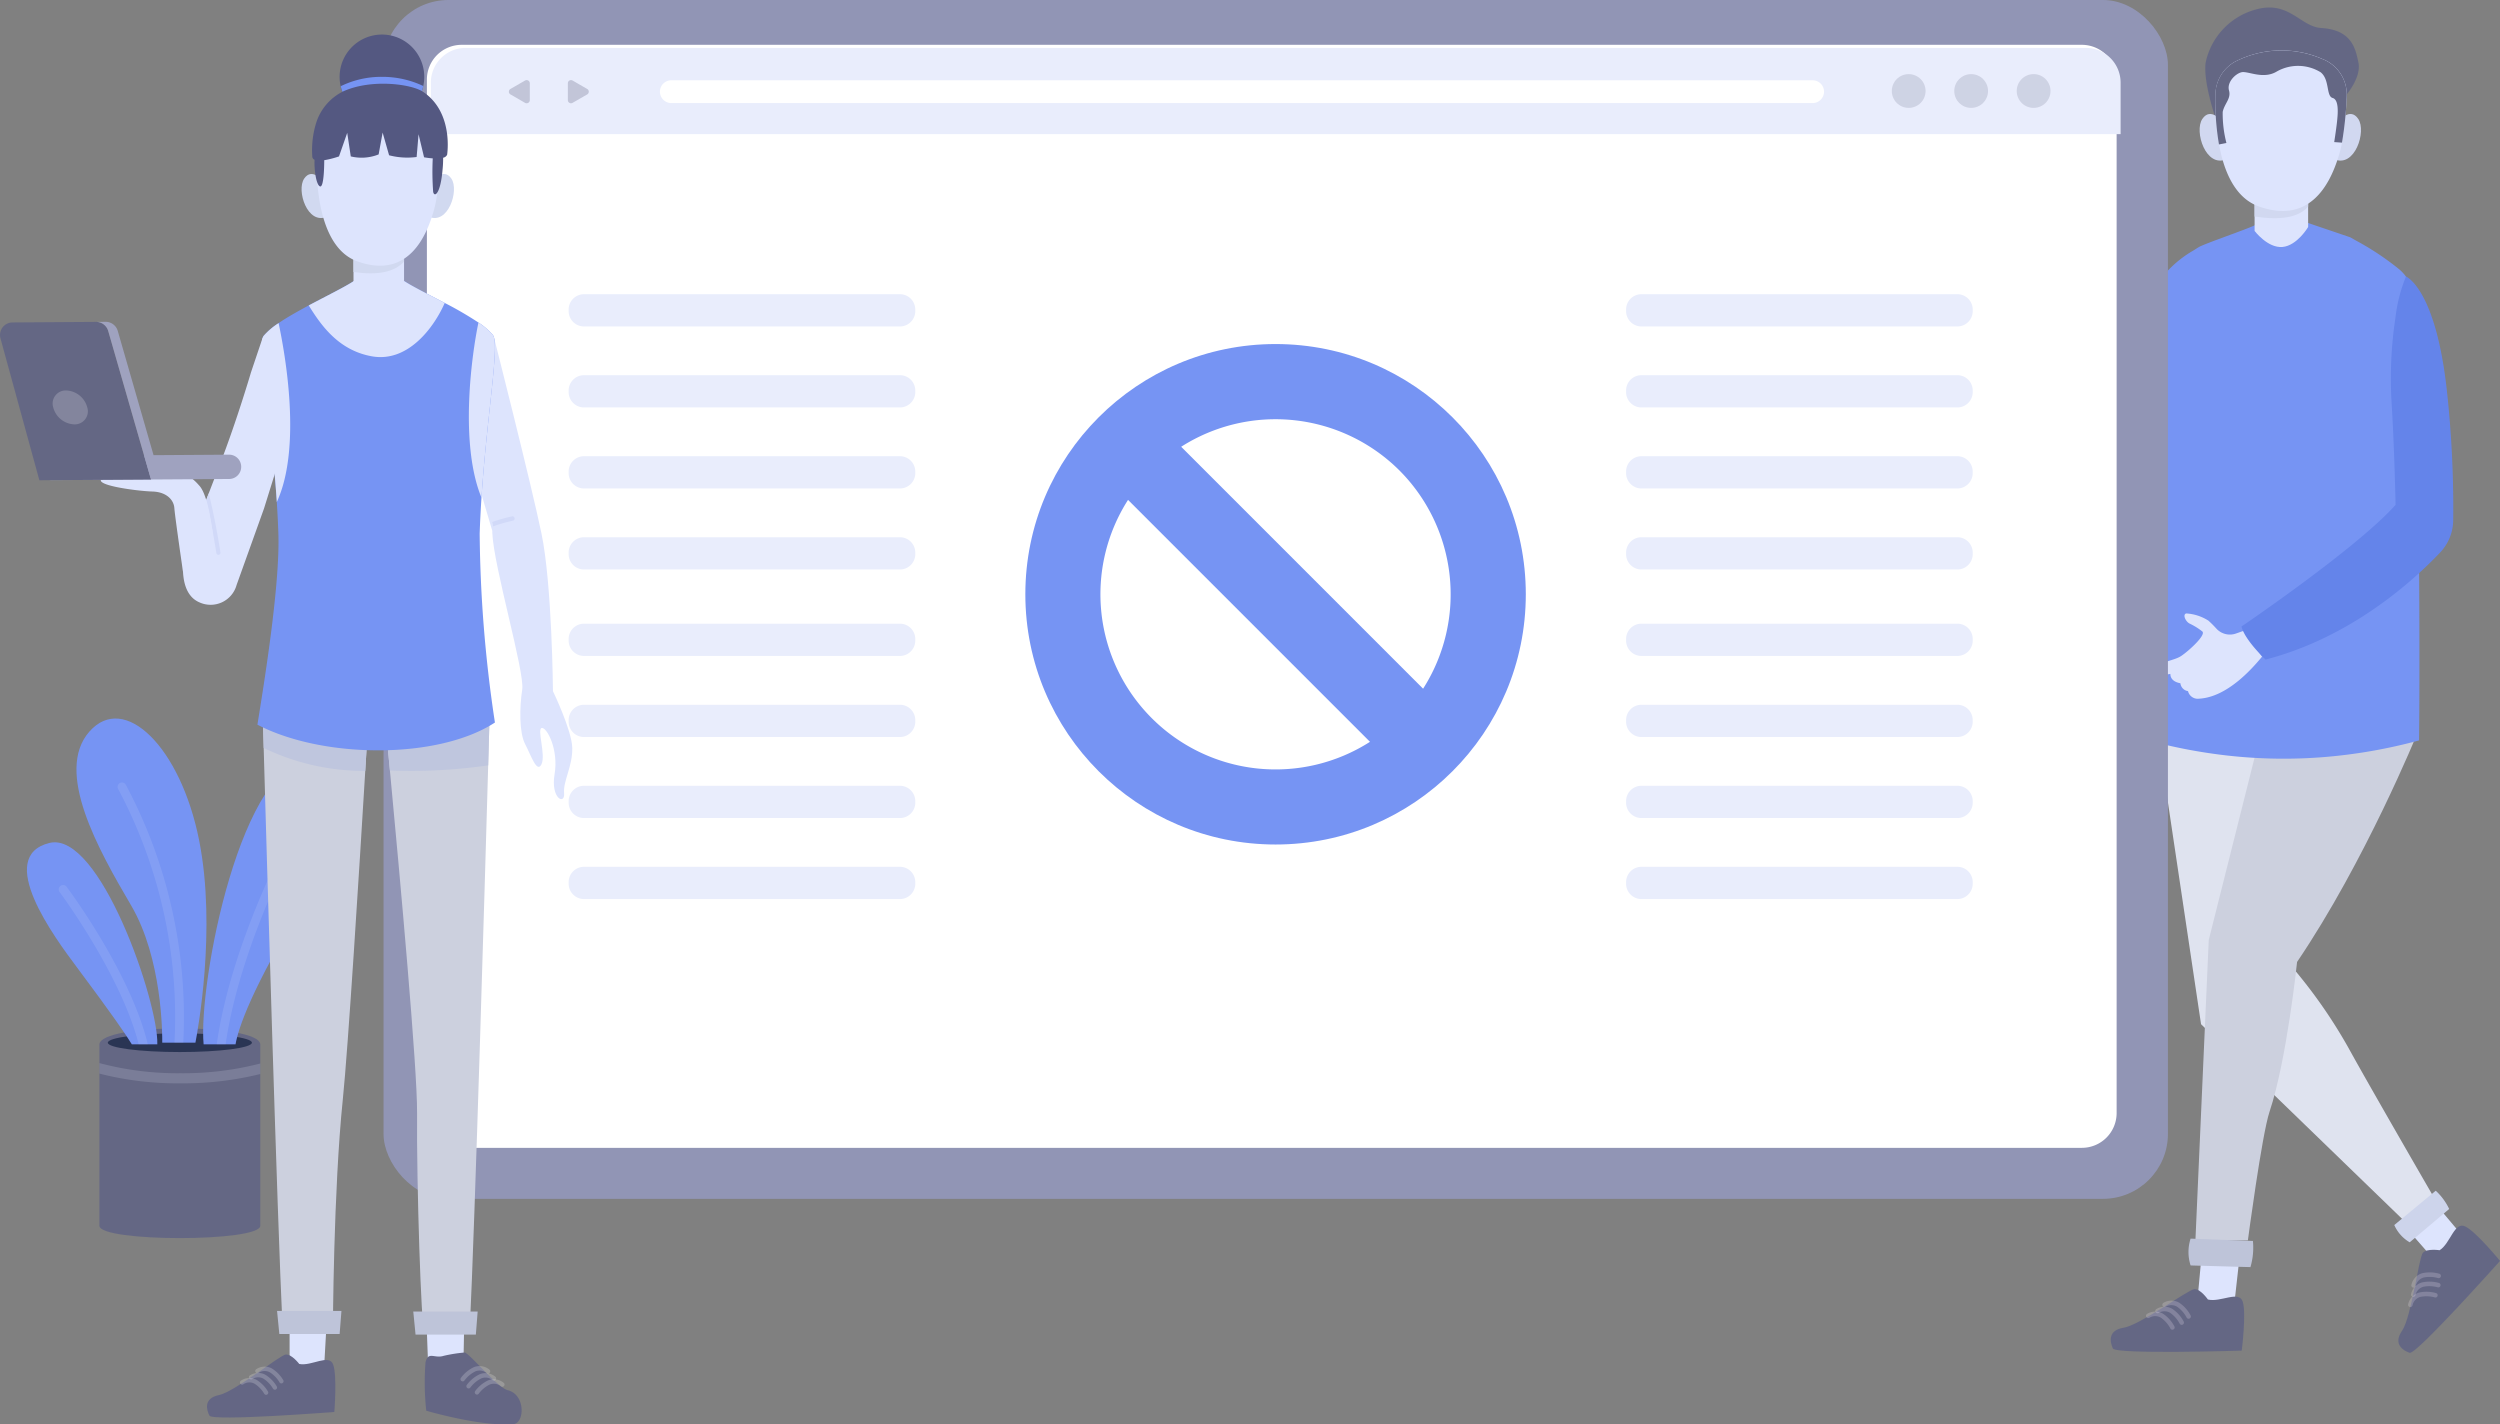 <svg xmlns="http://www.w3.org/2000/svg" width="250.648" height="142.816" viewBox="0 0 250.648 142.816">
  <rect x="0" y="0" width="250.648" height="142.816" fill="#808080" stroke="none"/>
  <g id="OBJECTS" transform="translate(-5.574 -129.087)">
    <g id="Group_177" data-name="Group 177" transform="translate(197.643 128.858)">
      <g id="Group_176" data-name="Group 176">
        <path id="Path_102" data-name="Path 102" d="M338.922,243.083a44.89,44.89,0,0,1-6.151,10.8c-2.61,1.052-9.537,3.134-11.862,2.532a19.268,19.268,0,0,0,0-4.726c3.222.069,9.21-3.153,9.21-3.153a123.273,123.273,0,0,0,7.073-19.608C339.684,234.965,338.922,243.083,338.922,243.083Z" transform="translate(-312.49 -200.428)" fill="#e22445"/>
        <g id="Group_90" data-name="Group 90" transform="translate(19.556 125.785)">
          <path id="Path_103" data-name="Path 103" d="M362.713,413.855l-.5,4.482a5.766,5.766,0,0,1-3.774.381l.487-5.24Z" transform="translate(-349.792 -413.477)" fill="#dde4fd"/>
          <g id="Group_89" data-name="Group 89" transform="translate(0 3.691)">
            <path id="Path_104" data-name="Path 104" d="M351.774,421.518s-.735-1.063-1.349-1.04-5.47,3.616-7.1,3.87-1.357,1.456-1.081,2.076,12.922.218,12.922.218.477-3.743.1-4.906S353.03,421.834,351.774,421.518Z" transform="translate(-342.036 -420.478)" fill="#646784"/>
            <g id="Group_88" data-name="Group 88" transform="translate(3.532 1.152)">
              <g id="Group_84" data-name="Group 84" transform="translate(0.934 0.616)">
                <path id="Path_105" data-name="Path 105" d="M353.078,425.635a.227.227,0,0,0,.274-.32,3.5,3.5,0,0,0-1.138-1.271,1.564,1.564,0,0,0-1.607.019.227.227,0,1,0,.258.373,1.117,1.117,0,0,1,1.131.005,3.087,3.087,0,0,1,.954,1.084A.23.23,0,0,0,353.078,425.635Z" transform="translate(-350.508 -423.832)" fill="#fff9ff" opacity="0.2"/>
              </g>
              <g id="Group_85" data-name="Group 85" transform="translate(1.632)">
                <path id="Path_106" data-name="Path 106" d="M354.4,424.468a.227.227,0,0,0,.274-.32,3.494,3.494,0,0,0-1.138-1.271,1.563,1.563,0,0,0-1.607.02.227.227,0,0,0,.258.373,1.116,1.116,0,0,1,1.131.005,3.076,3.076,0,0,1,.954,1.084A.228.228,0,0,0,354.4,424.468Z" transform="translate(-351.833 -422.664)" fill="#fff9ff" opacity="0.2"/>
              </g>
              <g id="Group_87" data-name="Group 87" transform="translate(0 1.102)">
                <g id="Group_86" data-name="Group 86">
                  <path id="Path_107" data-name="Path 107" d="M351.306,426.557a.224.224,0,0,0,.178-.014.226.226,0,0,0,.1-.306,3.486,3.486,0,0,0-1.138-1.271,1.564,1.564,0,0,0-1.607.019.227.227,0,1,0,.258.373,1.116,1.116,0,0,1,1.131.006,3.072,3.072,0,0,1,.954,1.084A.223.223,0,0,0,351.306,426.557Z" transform="translate(-348.736 -424.754)" fill="#fff9ff" opacity="0.2"/>
                </g>
              </g>
            </g>
          </g>
        </g>
        <g id="Group_96" data-name="Group 96" transform="translate(48.388 120.271)">
          <path id="Path_108" data-name="Path 108" d="M400.172,403.017l2.9,3.451a5.767,5.767,0,0,1-2.324,3l-3.464-3.964Z" transform="translate(-396.994 -403.017)" fill="#dde4fd"/>
          <g id="Group_95" data-name="Group 95" transform="translate(0 2.84)">
            <path id="Path_109" data-name="Path 109" d="M400.871,410.87s-1.277-.2-1.683.261-1.147,6.456-2.085,7.812.121,1.987.76,2.214,9.06-9.215,9.06-9.215-2.385-2.924-3.484-3.456S401.966,410.177,400.871,410.87Z" transform="translate(-396.731 -408.405)" fill="#646784"/>
            <g id="Group_94" data-name="Group 94" transform="translate(0.977 4.677)">
              <g id="Group_91" data-name="Group 91" transform="translate(0.291 0.93)">
                <path id="Path_110" data-name="Path 110" d="M401.981,419.6a.227.227,0,0,0-.044-.419,3.489,3.489,0,0,0-1.705-.051,1.564,1.564,0,0,0-1.093,1.178.227.227,0,1,0,.448.071,1.116,1.116,0,0,1,.783-.817,3.092,3.092,0,0,1,1.443.055A.226.226,0,0,0,401.981,419.6Z" transform="translate(-399.136 -419.041)" fill="#fff9ff" opacity="0.2"/>
              </g>
              <g id="Group_92" data-name="Group 92" transform="translate(0.326)">
                <path id="Path_111" data-name="Path 111" d="M402.047,417.839a.227.227,0,0,0-.044-.419,3.5,3.5,0,0,0-1.706-.051,1.563,1.563,0,0,0-1.093,1.178.227.227,0,1,0,.448.07,1.118,1.118,0,0,1,.783-.816,3.08,3.08,0,0,1,1.443.055A.226.226,0,0,0,402.047,417.839Z" transform="translate(-399.202 -417.277)" fill="#fff9ff" opacity="0.2"/>
              </g>
              <g id="Group_93" data-name="Group 93" transform="translate(0 1.942)">
                <path id="Path_112" data-name="Path 112" d="M401.429,421.522a.224.224,0,0,0,.112-.139.227.227,0,0,0-.156-.28,3.5,3.5,0,0,0-1.705-.051,1.562,1.562,0,0,0-1.093,1.178.227.227,0,1,0,.448.07,1.116,1.116,0,0,1,.783-.816,3.083,3.083,0,0,1,1.443.055A.224.224,0,0,0,401.429,421.522Z" transform="translate(-398.584 -420.961)" fill="#fff9ff" opacity="0.2"/>
              </g>
            </g>
          </g>
        </g>
        <g id="Group_97" data-name="Group 97" transform="translate(24.06 72.427)">
          <path id="Path_113" data-name="Path 113" d="M361.765,312.492,364,336.711a51.156,51.156,0,0,1,5.87,8.342c2.115,3.852,8.692,15.214,8.692,15.214l-2.966,2.295-20.471-19.82-4.551-30.486Z" transform="translate(-350.579 -312.255)" fill="#dfe3ef"/>
          <path id="Path_114" data-name="Path 114" d="M395.955,405.2a3.757,3.757,0,0,0,1.547,1.732l3.958-3.342a5.968,5.968,0,0,0-1.348-1.831Z" transform="translate(-372.036 -354.577)" fill="#cdd4eb"/>
        </g>
        <g id="Group_98" data-name="Group 98" transform="translate(27.345 72.656)">
          <path id="Path_115" data-name="Path 115" d="M380.413,313.706s-5.257,12.925-12.089,23c0,0-1.02,9.809-2.765,15.031-.764,2.286-2.167,12.883-2.167,12.883h-5.26l1.337-30.118,5.483-21.815Z" transform="translate(-357.435 -312.69)" fill="#ccd0de"/>
          <path id="Path_116" data-name="Path 116" d="M357.025,410.873a4.358,4.358,0,0,0,0,2.689l6,.168a6.906,6.906,0,0,0,.248-2.622Z" transform="translate(-356.811 -359.117)" fill="#bec4d9"/>
        </g>
        <path id="Path_117" data-name="Path 117" d="M376.319,261.819c0,.185,0,.367,0,.547,0,3.282-.021,5.825-.036,7.074a52.506,52.506,0,0,1-9.51,1.669l-.431.033-.23.015c-.17.012-.342.023-.51.031-.189.012-.377.022-.567.031a50.551,50.551,0,0,1-6.473-.117c-.436-.036-.869-.078-1.305-.125l-.084-.008-.333-.039-.2-.024a53.266,53.266,0,0,1-7.529-1.466c-.007-.567-.01-1.408-.01-2.467,0-.2,0-.4,0-.611v0c0-1.516.011-3.4.027-5.535,0-.182,0-.366,0-.552.012-1.42.027-2.941.046-4.527,0-.184,0-.367.007-.552.021-1.626.045-3.316.073-5.032.018-1.047.037-2.1.058-3.163s.045-2.145.071-3.211c.005-.232.011-.464.017-.7.246-10.085.671-19.354,1.374-20.388a11.078,11.078,0,0,1,2.918-2.4q.241-.154.49-.31c.56-.349,5.129-1.9,5.709-2.243l4.83-.337c.03.017,4.647,1.575,4.677,1.591l.6.343a27.394,27.394,0,0,1,4.369,2.921,4.636,4.636,0,0,1,.376.381,2.719,2.719,0,0,1,.226.289,1.512,1.512,0,0,1,.169.424c.585,2.123.891,10.468,1.044,19.547q.016.976.03,1.961c0,.287.008.576.012.865,0,.2.007.4.008.6,0,.1,0,.2,0,.3q.01.741.016,1.477c0,.363.008.725.012,1.087C376.309,253.759,376.322,258.2,376.319,261.819Z" transform="translate(-325.82 -194.977)" fill="#7694f3"/>
        <g id="Group_160" data-name="Group 160" transform="translate(47.979 41.369)">
          <g id="Group_159" data-name="Group 159">
            <g id="Group_158" data-name="Group 158">
              <path id="Path_172" data-name="Path 172" d="M398.37,261.854c-.478-1.975-1.079-4.17-1.674-6.061l0-.011c-.183-.585-.367-1.14-.547-1.648a.134.134,0,0,0-.009-.027c-.055-.161-.112-.316-.168-.467a.281.281,0,0,1-.013-.079h0a.225.225,0,0,1,.436-.074c.61,1.663,1.331,4.057,1.949,6.406Q398.356,260.868,398.37,261.854Z" transform="translate(-395.955 -253.337)" fill="#e22445"/>
            </g>
          </g>
        </g>
        <g id="Group_171" data-name="Group 171" transform="translate(27.81)">
          <path id="Path_173" data-name="Path 173" d="M360.1,187.393s-1.421-3.921-1.152-6.022A7.015,7.015,0,0,1,364.136,176c3.207-.816,4.336,1.765,6.4,1.894,3.049.191,3.434,2.016,3.734,3.477s-1.174,3.175-1.174,3.175Z" transform="translate(-357.693 -174.858)" fill="#646784"/>
          <g id="Group_164" data-name="Group 164" transform="translate(0.653 11.656)">
            <path id="Path_174" data-name="Path 174" d="M361.182,197.726s-1.133-1.511-1.976-.261.349,4.94,2.412,4.039Z" transform="translate(-358.933 -196.969)" fill="#d1d8f0"/>
          </g>
          <g id="Group_169" data-name="Group 169" transform="translate(14.147 11.656)">
            <path id="Path_177" data-name="Path 177" d="M384.966,197.726s1.133-1.511,1.976-.261-.349,4.94-2.412,4.039Z" transform="translate(-384.53 -196.969)" fill="#d1d8f0"/>
          </g>
          <path id="Path_180" data-name="Path 180" d="M374.756,211.509v3.67s-1.095,1.869-2.575,2-2.793-1.609-2.793-1.609v-3.8Z" transform="translate(-363.223 -192.189)" fill="#dde4fd"/>
          <path id="Path_181" data-name="Path 181" d="M374.756,211.509v1.629c-.993,1.1-2.757,1.377-5.368.992v-2.363Z" transform="translate(-363.223 -192.189)" fill="#d1d8f0"/>
          <path id="Path_182" data-name="Path 182" d="M375.092,189.494a35.411,35.411,0,0,1-.475,4.636v0a.049.049,0,0,1,0,.014l0,0c-.067.348-.142.675-.225.97-.049.172-.1.353-.163.538-.87,2.73-2.886,6.68-7.951,4.872-2.133-.76-3.245-2.964-3.81-5.353-.033-.142-.064-.284-.092-.419-.02-.091-.037-.178-.054-.265l-.024-.128c0-.022-.007-.037-.008-.046l0-.008a26.181,26.181,0,0,1-.36-5.023,3.831,3.831,0,0,1,1.944-3.259,10.2,10.2,0,0,1,8.778-.283A3.816,3.816,0,0,1,375.092,189.494Z" transform="translate(-359.691 -179.599)" fill="#dde4fd"/>
          <path id="Path_190" data-name="Path 190" d="M375.093,189.493a35.719,35.719,0,0,1-.476,4.636l-.779-.055s.189-1.2.276-1.989.235-2.251-.434-2.435-.276-1.854-1.206-2.579a4.326,4.326,0,0,0-4.378-.083c-1.371.842-2.915-.064-3.546.083s-1.491,1.016-1.259,1.831-.464,1.308-.633,2.15a11.782,11.782,0,0,0,.372,3.109l-.745.15a26.18,26.18,0,0,1-.361-5.022,3.832,3.832,0,0,1,1.945-3.26,10.2,10.2,0,0,1,8.779-.283A3.819,3.819,0,0,1,375.093,189.493Z" transform="translate(-359.691 -179.599)" fill="#646784"/>
        </g>
        <path id="Path_193" data-name="Path 193" d="M305.076,274.814s1.553-1.465,2.555-1.487-.781,2.285-.781,2.285,2.173-2.77,2.933-2.377-1.273,3.143-1.273,3.143,1.757-1.653,2.371-1.41-.791,2.314-.791,2.314,1.526-1.169,2.011-1.036-.492,2.019-1.31,2.766-1.572-.538-1.572-.538-1.256-.4-1.381-1c0,0-1.218-.218-1.57-.835C306.266,276.639,304.427,276.058,305.076,274.814Z" transform="translate(-304.937 -221.359)" fill="#f9af8b"/>
        <g id="Group_175" data-name="Group 175" transform="translate(24.281 27.953)">
          <g id="Group_174" data-name="Group 174" transform="translate(0 33.764)">
            <path id="Path_194" data-name="Path 194" d="M359.583,293.7l-.79.278a1.829,1.829,0,0,1-1.927-.5,10.915,10.915,0,0,0-.8-.8,4.623,4.623,0,0,0-2.227-.725c-.386.108-.069.785.306,1a6.7,6.7,0,0,1,1.313.812c.379.355-1.381,1.968-2.15,2.469s-2.4.571-2.3,1.319,1.246.46,1.246.46-.1.743,1,.939a.9.9,0,0,0,.763.791,1.006,1.006,0,0,0,.97.765c.762-.038,3.136-.173,6.456-4.226Z" transform="translate(-350.999 -291.938)" fill="#dde4fd"/>
          </g>
          <path id="Path_195" data-name="Path 195" d="M366.894,262.976s11.581-7.855,15.45-12.2c0,0-.116-5.6-.391-10.09a40.816,40.816,0,0,1,.383-8.718,15.55,15.55,0,0,1,1.05-4.084s3.044,1.2,4.14,11.8a108.158,108.158,0,0,1,.595,12.669,4.762,4.762,0,0,1-1.3,3.193c-2.547,2.691-8.85,8.509-17.51,10.742C369.307,266.29,367.234,264.357,366.894,262.976Z" transform="translate(-358.515 -227.886)" fill="#6484ea"/>
        </g>
      </g>
    </g>
    <g id="Group_43" data-name="Group 43" transform="translate(44.028 129.087)">
      <g id="Group_42" data-name="Group 42">
        <rect id="Rectangle_4" data-name="Rectangle 4" width="178.901" height="120.194" rx="6.512" fill="#9195b5"/>
        <path id="Path_19" data-name="Path 19" d="M256.936,141.891V245.506a3.485,3.485,0,0,1-3.486,3.486H91.006a3.346,3.346,0,0,1-1.209-.221,3.473,3.473,0,0,1-2.272-3.265V141.891a3.484,3.484,0,0,1,3.481-3.486H253.449a3.488,3.488,0,0,1,3.486,3.486Z" transform="translate(-83.179 -133.911)" fill="#fff"/>
        <g id="Group_32" data-name="Group 32" transform="translate(4.744 4.803)">
          <path id="Path_20" data-name="Path 20" d="M256.935,141.889v5.158H87.522v-5.158a3.484,3.484,0,0,1,3.484-3.484H253.45A3.484,3.484,0,0,1,256.935,141.889Z" transform="translate(-87.522 -138.405)" fill="#e9edfc"/>
          <path id="Path_21" data-name="Path 21" d="M131.09,145.706h0a1.143,1.143,0,0,0,1.143,1.143H246.659a1.143,1.143,0,0,0,1.143-1.143h0a1.143,1.143,0,0,0-1.143-1.143H132.233A1.142,1.142,0,0,0,131.09,145.706Z" transform="translate(-108.124 -141.317)" fill="#fff"/>
          <g id="Group_30" data-name="Group 30" transform="translate(7.821 3.226)" opacity="0.3">
            <path id="Path_22" data-name="Path 22" d="M104.457,145.688v.847a.315.315,0,0,1-.473.273l-.733-.423-.733-.423a.316.316,0,0,1,0-.547l.733-.423.733-.423a.315.315,0,0,1,.473.273Z" transform="translate(-102.36 -144.525)" fill="#646784"/>
            <path id="Path_23" data-name="Path 23" d="M113.578,145.688v.847a.315.315,0,0,0,.473.273l.733-.423.734-.423a.316.316,0,0,0,0-.547l-.734-.423-.733-.423a.315.315,0,0,0-.473.273Z" transform="translate(-107.664 -144.525)" fill="#646784"/>
          </g>
          <g id="Group_31" data-name="Group 31" transform="translate(146.474 2.629)" opacity="0.2">
            <circle id="Ellipse_2" data-name="Ellipse 2" cx="1.692" cy="1.692" r="1.692" transform="translate(6.262 0)" fill="#646784"/>
            <circle id="Ellipse_3" data-name="Ellipse 3" cx="1.692" cy="1.692" r="1.692" transform="translate(0 0)" fill="#646784"/>
            <path id="Path_24" data-name="Path 24" d="M392.534,145.085a1.692,1.692,0,1,1-1.692-1.693A1.692,1.692,0,0,1,392.534,145.085Z" transform="translate(-376.625 -143.392)" fill="#646784"/>
          </g>
        </g>
        <g id="Group_41" data-name="Group 41" transform="translate(18.56 28.451)">
          <g id="Group_1440" data-name="Group 1440" transform="translate(0 1.043)">
            <g id="Group_36" data-name="Group 36">
              <path id="Path_31" data-name="Path 31" d="M147.028,186.5H115.185a1.541,1.541,0,0,1-1.454-1.615h0a1.541,1.541,0,0,1,1.454-1.615h31.842a1.541,1.541,0,0,1,1.454,1.615h0A1.541,1.541,0,0,1,147.028,186.5Z" transform="translate(-113.731 -183.266)" fill="#e9edfc"/>
              <path id="Path_32" data-name="Path 32" d="M147.028,201.907H115.185a1.541,1.541,0,0,1-1.454-1.615h0a1.541,1.541,0,0,1,1.454-1.615h31.842a1.541,1.541,0,0,1,1.454,1.615h0A1.541,1.541,0,0,1,147.028,201.907Z" transform="translate(-113.731 -190.553)" fill="#e9edfc"/>
              <path id="Path_33" data-name="Path 33" d="M147.028,217.318H115.185a1.541,1.541,0,0,1-1.454-1.615h0a1.541,1.541,0,0,1,1.454-1.615h31.842a1.541,1.541,0,0,1,1.454,1.615h0A1.541,1.541,0,0,1,147.028,217.318Z" transform="translate(-113.731 -197.841)" fill="#e9edfc"/>
              <path id="Path_34" data-name="Path 34" d="M147.028,232.729H115.185a1.541,1.541,0,0,1-1.454-1.615h0a1.541,1.541,0,0,1,1.454-1.615h31.842a1.541,1.541,0,0,1,1.454,1.615h0A1.541,1.541,0,0,1,147.028,232.729Z" transform="translate(-113.731 -205.128)" fill="#e9edfc"/>
            </g>
            <g id="Group_37" data-name="Group 37" transform="translate(0 33.043)">
              <path id="Path_35" data-name="Path 35" d="M147.028,281.9H115.185a1.541,1.541,0,0,1-1.454-1.615h0a1.541,1.541,0,0,1,1.454-1.615h31.842a1.541,1.541,0,0,1,1.454,1.615h0A1.541,1.541,0,0,1,147.028,281.9Z" transform="translate(-113.731 -278.675)" fill="#e9edfc"/>
              <path id="Path_36" data-name="Path 36" d="M147.028,297.316H115.185a1.541,1.541,0,0,1-1.454-1.615h0a1.541,1.541,0,0,1,1.454-1.615h31.842a1.541,1.541,0,0,1,1.454,1.615h0A1.541,1.541,0,0,1,147.028,297.316Z" transform="translate(-113.731 -285.962)" fill="#e9edfc"/>
              <path id="Path_37" data-name="Path 37" d="M147.028,312.726H115.185a1.541,1.541,0,0,1-1.454-1.615h0a1.541,1.541,0,0,1,1.454-1.615h31.842a1.541,1.541,0,0,1,1.454,1.615h0A1.541,1.541,0,0,1,147.028,312.726Z" transform="translate(-113.731 -293.249)" fill="#e9edfc"/>
              <path id="Path_38" data-name="Path 38" d="M147.028,328.137H115.185a1.541,1.541,0,0,1-1.454-1.615h0a1.541,1.541,0,0,1,1.454-1.615h31.842a1.541,1.541,0,0,1,1.454,1.615h0A1.541,1.541,0,0,1,147.028,328.137Z" transform="translate(-113.731 -300.537)" fill="#e9edfc"/>
            </g>
            <g id="Group_38" data-name="Group 38" transform="translate(106.018)">
              <path id="Path_39" data-name="Path 39" d="M348.148,186.5H316.306a1.541,1.541,0,0,1-1.454-1.615h0a1.541,1.541,0,0,1,1.454-1.615h31.842a1.541,1.541,0,0,1,1.454,1.615h0A1.541,1.541,0,0,1,348.148,186.5Z" transform="translate(-314.852 -183.266)" fill="#e9edfc"/>
              <path id="Path_40" data-name="Path 40" d="M348.148,201.907H316.306a1.541,1.541,0,0,1-1.454-1.615h0a1.541,1.541,0,0,1,1.454-1.615h31.842a1.541,1.541,0,0,1,1.454,1.615h0A1.541,1.541,0,0,1,348.148,201.907Z" transform="translate(-314.852 -190.553)" fill="#e9edfc"/>
              <path id="Path_41" data-name="Path 41" d="M348.148,217.318H316.306a1.541,1.541,0,0,1-1.454-1.615h0a1.541,1.541,0,0,1,1.454-1.615h31.842A1.541,1.541,0,0,1,349.6,215.7h0A1.541,1.541,0,0,1,348.148,217.318Z" transform="translate(-314.852 -197.841)" fill="#e9edfc"/>
              <path id="Path_42" data-name="Path 42" d="M348.148,232.729H316.306a1.541,1.541,0,0,1-1.454-1.615h0a1.541,1.541,0,0,1,1.454-1.615h31.842a1.541,1.541,0,0,1,1.454,1.615h0A1.541,1.541,0,0,1,348.148,232.729Z" transform="translate(-314.852 -205.128)" fill="#e9edfc"/>
            </g>
            <g id="Group_39" data-name="Group 39" transform="translate(106.018 33.043)">
              <path id="Path_43" data-name="Path 43" d="M348.148,281.9H316.306a1.541,1.541,0,0,1-1.454-1.615h0a1.541,1.541,0,0,1,1.454-1.615h31.842a1.541,1.541,0,0,1,1.454,1.615h0A1.541,1.541,0,0,1,348.148,281.9Z" transform="translate(-314.852 -278.675)" fill="#e9edfc"/>
              <path id="Path_44" data-name="Path 44" d="M348.148,297.316H316.306a1.541,1.541,0,0,1-1.454-1.615h0a1.541,1.541,0,0,1,1.454-1.615h31.842A1.541,1.541,0,0,1,349.6,295.7h0A1.541,1.541,0,0,1,348.148,297.316Z" transform="translate(-314.852 -285.962)" fill="#e9edfc"/>
              <path id="Path_45" data-name="Path 45" d="M348.148,312.726H316.306a1.541,1.541,0,0,1-1.454-1.615h0a1.541,1.541,0,0,1,1.454-1.615h31.842a1.541,1.541,0,0,1,1.454,1.615h0A1.541,1.541,0,0,1,348.148,312.726Z" transform="translate(-314.852 -293.249)" fill="#e9edfc"/>
              <path id="Path_46" data-name="Path 46" d="M348.148,328.137H316.306a1.541,1.541,0,0,1-1.454-1.615h0a1.541,1.541,0,0,1,1.454-1.615h31.842a1.541,1.541,0,0,1,1.454,1.615h0A1.541,1.541,0,0,1,348.148,328.137Z" transform="translate(-314.852 -300.537)" fill="#e9edfc"/>
            </g>
          </g>
        </g>
        <g id="_1527575" data-name="1527575" transform="translate(-117.242 -221.358)">
          <circle id="Ellipse_356" data-name="Ellipse 356" cx="25.088" cy="25.088" r="25.088" transform="translate(181.588 255.852)" fill="#7694f3"/>
          <path id="Path_2403" data-name="Path 2403" d="M219.383,328.468l24.257,24.257a17.561,17.561,0,0,1-24.257-24.257Z" transform="translate(-27.498 -56.993)" fill="#fff"/>
          <path id="Path_2404" data-name="Path 2404" d="M276.082,296.023a17.586,17.586,0,0,1,2.373,21.882L254.2,293.648A17.589,17.589,0,0,1,276.082,296.023Z" transform="translate(-56.988 -27.498)" fill="#fff"/>
        </g>
      </g>
    </g>
    <g id="Group_233" data-name="Group 233" transform="translate(8.272 201.126)">
      <g id="Group_220" data-name="Group 220" transform="translate(7.268 31.058)">
        <path id="Path_227" data-name="Path 227" d="M66.612,413.667V395.509c0-2.18-16.131-2.18-16.131,0v18.159C50.481,415.321,66.612,415.321,66.612,413.667Z" transform="translate(-50.481 -393.874)" fill="#646784"/>
        <g id="Group_219" data-name="Group 219" transform="translate(0 3.487)">
          <path id="Path_228" data-name="Path 228" d="M66.612,400.53v1.053a32.065,32.065,0,0,1-8,.934,31.517,31.517,0,0,1-8.127-.974v-1.055a30.278,30.278,0,0,0,8.127,1.017A30.716,30.716,0,0,0,66.612,400.53Z" transform="translate(-50.481 -400.488)" fill="#afb0c4" opacity="0.3"/>
        </g>
        <ellipse id="Ellipse_7" data-name="Ellipse 7" cx="7.224" cy="0.939" rx="7.224" ry="0.939" transform="translate(0.842 0.503)" fill="#2a3554"/>
      </g>
      <g id="Group_232" data-name="Group 232">
        <g id="Group_224" data-name="Group 224" transform="translate(4.967)">
          <g id="Group_222" data-name="Group 222">
            <g id="Group_221" data-name="Group 221">
              <path id="Path_229" data-name="Path 229" d="M54.717,367.455h3.326c.19-.973,2.139-11.369.374-20.276-1.85-9.354-7.5-14.908-11.008-10.912s.877,11.789,4.189,17.43C54.726,359.027,54.726,366.632,54.717,367.455Z" transform="translate(-46.115 -334.955)" fill="#7694f3"/>
            </g>
          </g>
          <g id="Group_223" data-name="Group 223" transform="translate(4.132 6.428)">
            <path id="Path_230" data-name="Path 230" d="M59.653,373.221h.877a49.546,49.546,0,0,0-5.761-25.859.438.438,0,1,0-.751.45A48.67,48.67,0,0,1,59.653,373.221Z" transform="translate(-53.954 -347.149)" fill="#fff" opacity="0.1"/>
          </g>
        </g>
        <g id="Group_228" data-name="Group 228" transform="translate(17.669 3.844)">
          <g id="Group_226" data-name="Group 226">
            <g id="Group_225" data-name="Group 225">
              <path id="Path_231" data-name="Path 231" d="M81.473,342.246c-7.511,0-11.766,22.891-11.213,28.822h3.2c.261-1.506,1.508-5.52,7.156-14.651C83.253,352.152,89.219,342.246,81.473,342.246Z" transform="translate(-70.212 -342.246)" fill="#7694f3"/>
            </g>
          </g>
          <g id="Group_227" data-name="Group 227" transform="translate(1.365 6.309)">
            <path id="Path_232" data-name="Path 232" d="M81.38,354.272a.44.44,0,0,0-.6.163c-.069.124-6.448,11.494-7.978,22.291h.886c1.532-10.582,7.786-21.739,7.858-21.859A.44.44,0,0,0,81.38,354.272Z" transform="translate(-72.802 -354.214)" fill="#fff" opacity="0.1"/>
          </g>
        </g>
        <g id="Group_231" data-name="Group 231" transform="translate(0 12.41)">
          <g id="Group_229" data-name="Group 229">
            <path id="Path_233" data-name="Path 233" d="M49.767,378.752c.125-4.231-5.776-21.434-10.816-20.191-5.5,1.359.5,9.456,2.751,12.466,3.589,4.8,4.983,6.849,5.508,7.725Z" transform="translate(-36.692 -358.497)" fill="#7694f3"/>
          </g>
          <g id="Group_230" data-name="Group 230" transform="translate(3.219 4.321)">
            <path id="Path_234" data-name="Path 234" d="M51.7,382.629c-1.709-7.121-7.834-15.381-8.112-15.757a.439.439,0,1,0-.7.523c.069.091,6.157,8.311,7.905,15.234Z" transform="translate(-42.8 -366.695)" fill="#fff" opacity="0.1"/>
          </g>
        </g>
      </g>
    </g>
    <g id="Group_83" data-name="Group 83" transform="translate(5.574 132.553)">
      <g id="Group_51" data-name="Group 51" transform="translate(20.75 65.815)">
        <path id="Path_51" data-name="Path 51" d="M114.655,415.589v4.625h3.452l.277-4.91Z" transform="translate(-106.37 -352.268)" fill="#dde4fd"/>
        <path id="Path_52" data-name="Path 52" d="M120.323,295.721s-.181,3.1-.455,7.632c-.627,10.344-1.738,28.121-2.272,33.294-.946,9.164-.994,23.049-.994,23.049h-5.042c-.562-11.651-1.609-48.124-1.9-58.267-.048-1.683-.074-2.641-.074-2.641l8.487-2.424.667-.19Z" transform="translate(-103.974 -295.721)" fill="#ccd0de"/>
        <path id="Path_53" data-name="Path 53" d="M118.744,296.173l1.579-.452s-.2,3.483-.478,8.01a23.168,23.168,0,0,1-10.181-2.3c-.048-1.683-.074-2.641-.074-2.641l8.487-2.424Z" transform="translate(-103.974 -295.721)" fill="#bfc6de"/>
        <g id="Group_44" data-name="Group 44" transform="translate(7.028 62.155)">
          <path id="Path_54" data-name="Path 54" d="M112.27,413.632l.227,2.308h6.046l.182-2.308Z" transform="translate(-112.27 -413.632)" fill="#bec4d9"/>
        </g>
        <g id="Group_50" data-name="Group 50" transform="translate(0 66.522)">
          <g id="Group_49" data-name="Group 49">
            <path id="Path_55" data-name="Path 55" d="M108.191,422.865s-.76-1-1.353-.947-5.136,3.747-6.7,4.066-1.249,1.472-.955,2.059,12.525-.366,12.525-.366.295-3.647-.118-4.757S109.423,423.115,108.191,422.865Z" transform="translate(-98.938 -421.917)" fill="#646684"/>
            <g id="Group_48" data-name="Group 48" transform="translate(3.315 1.219)">
              <g id="Group_45" data-name="Group 45" transform="translate(0.883 0.627)">
                <path id="Path_56" data-name="Path 56" d="M109.452,427.093a.217.217,0,0,0,.171-.021.22.22,0,0,0,.079-.3,3.381,3.381,0,0,0-1.159-1.18,1.516,1.516,0,0,0-1.556.09.22.22,0,0,0,.266.35,1.082,1.082,0,0,1,1.1-.045,3,3,0,0,1,.973,1.008A.216.216,0,0,0,109.452,427.093Z" transform="translate(-106.901 -425.419)" fill="#fff" opacity="0.2"/>
              </g>
              <g id="Group_46" data-name="Group 46" transform="translate(1.532)">
                <path id="Path_57" data-name="Path 57" d="M110.683,425.9a.22.22,0,0,0,.251-.323,3.39,3.39,0,0,0-1.159-1.18,1.515,1.515,0,0,0-1.556.09.22.22,0,1,0,.266.35,1.083,1.083,0,0,1,1.1-.045,2.975,2.975,0,0,1,.973,1.008A.218.218,0,0,0,110.683,425.9Z" transform="translate(-108.132 -424.229)" fill="#fff" opacity="0.2"/>
              </g>
              <g id="Group_47" data-name="Group 47" transform="translate(0 1.14)">
                <path id="Path_58" data-name="Path 58" d="M107.777,428.066a.22.22,0,0,0,.251-.323,3.386,3.386,0,0,0-1.159-1.181,1.514,1.514,0,0,0-1.556.091.22.22,0,1,0,.266.35,1.081,1.081,0,0,1,1.1-.045,2.975,2.975,0,0,1,.973,1.007A.221.221,0,0,0,107.777,428.066Z" transform="translate(-105.226 -426.391)" fill="#fff" opacity="0.2"/>
              </g>
            </g>
          </g>
        </g>
      </g>
      <g id="Group_59" data-name="Group 59" transform="translate(38.333 65.875)">
        <path id="Path_59" data-name="Path 59" d="M140.738,416.523l.144,3.865,3.533-.189.078-4.1Z" transform="translate(-136.286 -352.702)" fill="#dde4fd"/>
        <g id="Group_57" data-name="Group 57" transform="translate(4.22 66.26)">
          <g id="Group_56" data-name="Group 56">
            <path id="Path_60" data-name="Path 60" d="M142.227,421.868a14.8,14.8,0,0,1,2.1-.333c.45.03,3.312,3.532,4.318,3.776,1.823.442,1.7,3.315.572,3.407-3.257.268-8.735-1.347-8.735-1.347a26.254,26.254,0,0,1-.073-4.855C140.678,421.37,141.308,422.168,142.227,421.868Z" transform="translate(-140.299 -421.534)" fill="#646684"/>
            <g id="Group_55" data-name="Group 55" transform="translate(3.616 1.362)">
              <g id="Group_52" data-name="Group 52" transform="translate(0.59 0.707)">
                <path id="Path_61" data-name="Path 61" d="M148.541,426.99a.224.224,0,0,1-.219-.355,3.461,3.461,0,0,1,1.3-1.072,1.548,1.548,0,0,1,1.569.261.224.224,0,0,1-.308.326,1.1,1.1,0,0,0-1.107-.165,3.048,3.048,0,0,0-1.1.917A.225.225,0,0,1,148.541,426.99Z" transform="translate(-148.277 -425.458)" fill="#fff" opacity="0.2"/>
              </g>
              <g id="Group_53" data-name="Group 53">
                <path id="Path_62" data-name="Path 62" d="M147.421,425.649a.224.224,0,0,1-.219-.354,3.45,3.45,0,0,1,1.3-1.072,1.546,1.546,0,0,1,1.569.261.224.224,0,0,1-.308.326,1.1,1.1,0,0,0-1.107-.165,3.039,3.039,0,0,0-1.1.917A.224.224,0,0,1,147.421,425.649Z" transform="translate(-147.158 -424.117)" fill="#fff" opacity="0.2"/>
              </g>
              <g id="Group_54" data-name="Group 54" transform="translate(1.43 1.323)">
                <path id="Path_63" data-name="Path 63" d="M150.135,428.159a.224.224,0,0,1-.219-.354,3.46,3.46,0,0,1,1.3-1.072,1.546,1.546,0,0,1,1.569.261.224.224,0,1,1-.308.326,1.1,1.1,0,0,0-1.107-.165,3.038,3.038,0,0,0-1.1.917A.221.221,0,0,1,150.135,428.159Z" transform="translate(-149.871 -426.627)" fill="#fff" opacity="0.2"/>
              </g>
            </g>
          </g>
        </g>
        <path id="Path_64" data-name="Path 64" d="M143.028,298.9s-.045,1.613-.122,4.329c-.341,11.994-1.313,45.5-1.85,56.579h-4.57c-.289-.066-.77-14.587-.71-21.746.036-4.367-1.689-23.347-2.723-34.318-.443-4.687-.76-7.911-.76-7.911l1.325.378.676.194Z" transform="translate(-132.293 -295.835)" fill="#ccd0de"/>
        <path id="Path_65" data-name="Path 65" d="M143.028,298.9s-.045,1.613-.122,4.329a53.955,53.955,0,0,1-9.853.515c-.443-4.687-.76-7.911-.76-7.911l1.325.378.676.194Z" transform="translate(-132.293 -295.835)" fill="#bfc6de"/>
        <g id="Group_58" data-name="Group 58" transform="translate(3.102 62.155)">
          <path id="Path_66" data-name="Path 66" d="M138.177,413.746l.227,2.308h6.046l.182-2.308Z" transform="translate(-138.177 -413.746)" fill="#bec4d9"/>
        </g>
      </g>
      <g id="Group_82" data-name="Group 82">
        <g id="Group_63" data-name="Group 63" transform="translate(45.223 30.326)">
          <g id="Group_62" data-name="Group 62">
            <path id="Path_67" data-name="Path 67" d="M145.364,233.855l4.058,13.716.076.256c0,.064,0,.129,0,.2.141,3.4,3.27,13.95,3,15.714-.277,1.8-.312,4.325.3,5.482.586,1.114,1.176,2.95,1.631,2.005s-.482-3.568.031-3.639,1.7,2.162,1.283,4.63,1.065,3.129.953,1.911.866-2.7.819-4.561c-.045-1.746-1.935-5.67-1.935-5.67s-.083-10.681-1.153-15.819-4.761-19.653-4.761-19.653C147.363,227.926,145.364,233.855,145.364,233.855Z" transform="translate(-145.364 -228.396)" fill="#dde4fd"/>
            <g id="Group_61" data-name="Group 61" transform="translate(4.125 17.977)">
              <g id="Group_60" data-name="Group 60">
                <path id="Path_68" data-name="Path 68" d="M153.189,263.069l.074.248c0,.062,0,.125,0,.193a15.7,15.7,0,0,1,1.993-.574.22.22,0,0,0,.176-.257.216.216,0,0,0-.257-.176A15.894,15.894,0,0,0,153.189,263.069Z" transform="translate(-153.189 -262.5)" fill="#d1d9f8"/>
              </g>
            </g>
          </g>
        </g>
        <g id="Group_67" data-name="Group 67" transform="translate(25.809 24.685)">
          <path id="Path_69" data-name="Path 69" d="M132.347,261.984c-5.7,3.721-17.237,3.645-23.812.216.628-3.913,2.279-13.96,2.1-19.167q-.029-.856-.073-1.7-.038-.734-.085-1.455c-.568-8.663-2.046-15.747-1.319-16.663a6.91,6.91,0,0,1,1.5-1.276q.384-.262.819-.528c.683-.416,1.441-.835,2.2-1.244,1.807-.965,3.642-1.86,4.562-2.472a5.85,5.85,0,0,0,2.421.611.592.592,0,0,0,.067,0,.525.525,0,0,0,.065,0,5.858,5.858,0,0,0,2.422-.611c.853.568,2.46,1.359,4.1,2.222a35.551,35.551,0,0,1,3.378,1.962,6.791,6.791,0,0,1,1.443,1.24c.36.454.209,2.443-.1,5.391-.3,2.9-.761,6.73-1.037,10.94-.076,1.169-.139,2.367-.181,3.583A132.8,132.8,0,0,0,132.347,261.984Z" transform="translate(-108.535 -217.695)" fill="#7694f3"/>
          <path id="Path_73" data-name="Path 73" d="M131.93,219.918c-1.111,2.533-3.719,5.969-7.27,5.356-3.438-.595-5.19-3.226-6.367-5.106,1.808-.966,3.643-1.86,4.561-2.472a5.877,5.877,0,0,0,2.421.611.594.594,0,0,0,.067,0,.553.553,0,0,0,.066,0,5.886,5.886,0,0,0,2.422-.611C128.685,218.263,130.292,219.054,131.93,219.918Z" transform="translate(-113.15 -217.695)" fill="#dde4fd"/>
        </g>
        <path id="Path_74" data-name="Path 74" d="M131.734,219.023v0c-.021,0-.044,0-.066,0Z" transform="translate(-93.665 -193.638)" fill="#2a3554"/>
        <g id="Group_77" data-name="Group 77" transform="translate(30.235)">
          <path id="Path_75" data-name="Path 75" d="M132.665,175.105a4.288,4.288,0,0,1-.1.92,4.244,4.244,0,1,1,.1-.92Z" transform="translate(-120.363 -170.867)" fill="#545881"/>
          <path id="Path_76" data-name="Path 76" d="M132.659,179.827a4.223,4.223,0,0,1-.662,1.507l-.212.212H125.2a4.218,4.218,0,0,1-.816-1.7,9.236,9.236,0,0,1,4.133-.939A9.564,9.564,0,0,1,132.659,179.827Z" transform="translate(-120.457 -174.669)" fill="#7694f3"/>
          <g id="Group_76" data-name="Group 76" transform="translate(0 7.963)">
            <g id="Group_70" data-name="Group 70" transform="translate(0 6.017)">
              <path id="Path_77" data-name="Path 77" d="M119.056,198.1s-1.071-1.427-1.867-.247.329,4.666,2.278,3.815Z" transform="translate(-116.931 -197.387)" fill="#d1d9f0"/>
            </g>
            <g id="Group_73" data-name="Group 73" transform="translate(12.744 6.017)">
              <path id="Path_80" data-name="Path 80" d="M141.519,198.1s1.071-1.427,1.867-.247-.329,4.666-2.278,3.815Z" transform="translate(-141.107 -197.387)" fill="#d1d9f0"/>
            </g>
            <path id="Path_83" data-name="Path 83" d="M131.876,211.12v3.466s-1.034,1.765-2.432,1.886-2.637-1.52-2.637-1.52v-3.589Z" transform="translate(-121.601 -197.864)" fill="#dde4fd"/>
            <path id="Path_84" data-name="Path 84" d="M131.876,211.12v1.538c-.938,1.041-2.6,1.41-5.069,1.046v-2.34Z" transform="translate(-121.601 -197.864)" fill="#d1d9f0"/>
            <path id="Path_85" data-name="Path 85" d="M132.194,190.327a33.68,33.68,0,0,1-.449,4.378c-.064.336-.137.652-.218.936-.73,2.554-2.554,6.934-7.662,5.11-2.256-.805-3.3-3.318-3.767-5.874a24.688,24.688,0,0,1-.341-4.743,3.62,3.62,0,0,1,1.836-3.08,9.637,9.637,0,0,1,8.292-.267A3.607,3.607,0,0,1,132.194,190.327Z" transform="translate(-118.265 -185.973)" fill="#dde4fd"/>
          </g>
          <path id="Path_92" data-name="Path 92" d="M132.48,187.34a.542.542,0,0,1-.4.3,10.492,10.492,0,0,1-.06,1.219c-.2,2.379-.8,2.8-.939,2.21a27.506,27.506,0,0,1-.042-3.364,7.91,7.91,0,0,1-.871-.109l-.552-2.311-.193,2.282a7.239,7.239,0,0,1-2.761-.173l-.648-2.278-.4,2.191a4.6,4.6,0,0,1-2.794.2l-.356-2.363-.824,2.363a9.132,9.132,0,0,1-1.48.381c0,.738-.048,2.743-.419,2.628-.393-.123-.6-1.718-.552-2.67a.365.365,0,0,1-.228-.339,9.233,9.233,0,0,1,.41-3.426,5.289,5.289,0,0,1,2.67-3.083c2.832-1.3,6.854-.746,8.011.023C133.167,183.094,132.48,187.34,132.48,187.34Z" transform="translate(-117.887 -175.292)" fill="#545881"/>
        </g>
        <path id="Path_93" data-name="Path 93" d="M110.862,243.685c-.568-8.663-2.046-15.747-1.319-16.663a6.909,6.909,0,0,1,1.5-1.276C111.705,228.863,113.384,238.243,110.862,243.685Z" transform="translate(-83.11 -196.817)" fill="#dde4fd"/>
        <path id="Path_94" data-name="Path 94" d="M151.055,232.264c-.3,2.9-.761,6.73-1.037,10.94-2.235-5.428-.97-14.42-.307-17.571a6.791,6.791,0,0,1,1.443,1.24C151.514,227.327,151.362,229.316,151.055,232.264Z" transform="translate(-101.742 -196.764)" fill="#dde4fd"/>
        <g id="Group_81" data-name="Group 81" transform="translate(0 28.799)">
          <g id="Group_79" data-name="Group 79" transform="translate(10.106 1.601)">
            <path id="Path_95" data-name="Path 95" d="M105.014,237.57l-2.514,8.074-2.752,7.676a2.7,2.7,0,0,1-3.732,1.742l-.08-.036c-2.618-1.238-1.174-6.373-1.174-6.373l.494-.038c.2-.564.745-2,1.437-3.8.083-.221.171-.449.26-.68q.221-.574.454-1.183l.68-1.76c1.7-4.4,3.1-9.177,3.1-9.177l1.171-3.478Z" transform="translate(-86.132 -228.538)" fill="#dde4fd"/>
            <g id="Group_78" data-name="Group 78" transform="translate(10.563 15.598)">
              <path id="Path_96" data-name="Path 96" d="M100.043,264.29a.211.211,0,0,1-.032,0,.205.205,0,0,1-.205-.173c-.383-2.434-.768-4.232-1.023-5.31.084-.221.172-.449.26-.68.239.95.707,2.975,1.172,5.924A.207.207,0,0,1,100.043,264.29Z" transform="translate(-98.783 -258.129)" fill="#d1d9f8"/>
            </g>
            <path id="Path_97" data-name="Path 97" d="M90.193,262.174s-.361-5.849-1.609-7.093a4.715,4.715,0,0,0-3.558-1.676c-1.171.043-2.271.188-2.2.669,0,0-2.688-.406-3.889.291s3.556,1.307,4.968,1.343,2.158.826,2.215,1.667.872,6.416.872,6.416Z" transform="translate(-78.745 -240.295)" fill="#dde4fd"/>
          </g>
          <g id="Group_80" data-name="Group 80">
            <path id="Path_98" data-name="Path 98" d="M86.081,253.208l-17.821.119a1.215,1.215,0,0,1-1.222-1.206v-.011a1.214,1.214,0,0,1,1.206-1.221l17.821-.12a1.213,1.213,0,0,1,1.221,1.206v.011A1.214,1.214,0,0,1,86.081,253.208Z" transform="translate(-63.104 -237.45)" fill="#9fa2bf"/>
            <path id="Path_99" data-name="Path 99" d="M63.521,241.392l-3.9-14.228a1.26,1.26,0,0,1,1.207-1.594l8.375-.056a1.26,1.26,0,0,1,1.22.912l4.291,14.892Z" transform="translate(-59.574 -225.507)" fill="#646784"/>
            <path id="Path_100" data-name="Path 100" d="M79.06,226.42l4.255,14.769.957-.007-4.255-14.769a1.263,1.263,0,0,0-1.22-.912l-.957.006A1.264,1.264,0,0,1,79.06,226.42Z" transform="translate(-68.211 -225.501)" fill="#9fa2bf"/>
            <path id="Path_101" data-name="Path 101" d="M73.07,240.246a1.31,1.31,0,0,1-1.3,1.711,2.273,2.273,0,0,1-2.107-1.688,1.31,1.31,0,0,1,1.3-1.711A2.273,2.273,0,0,1,73.07,240.246Z" transform="translate(-64.323 -231.675)" fill="#fff" opacity="0.2"/>
          </g>
        </g>
      </g>
    </g>
  </g>
</svg>
